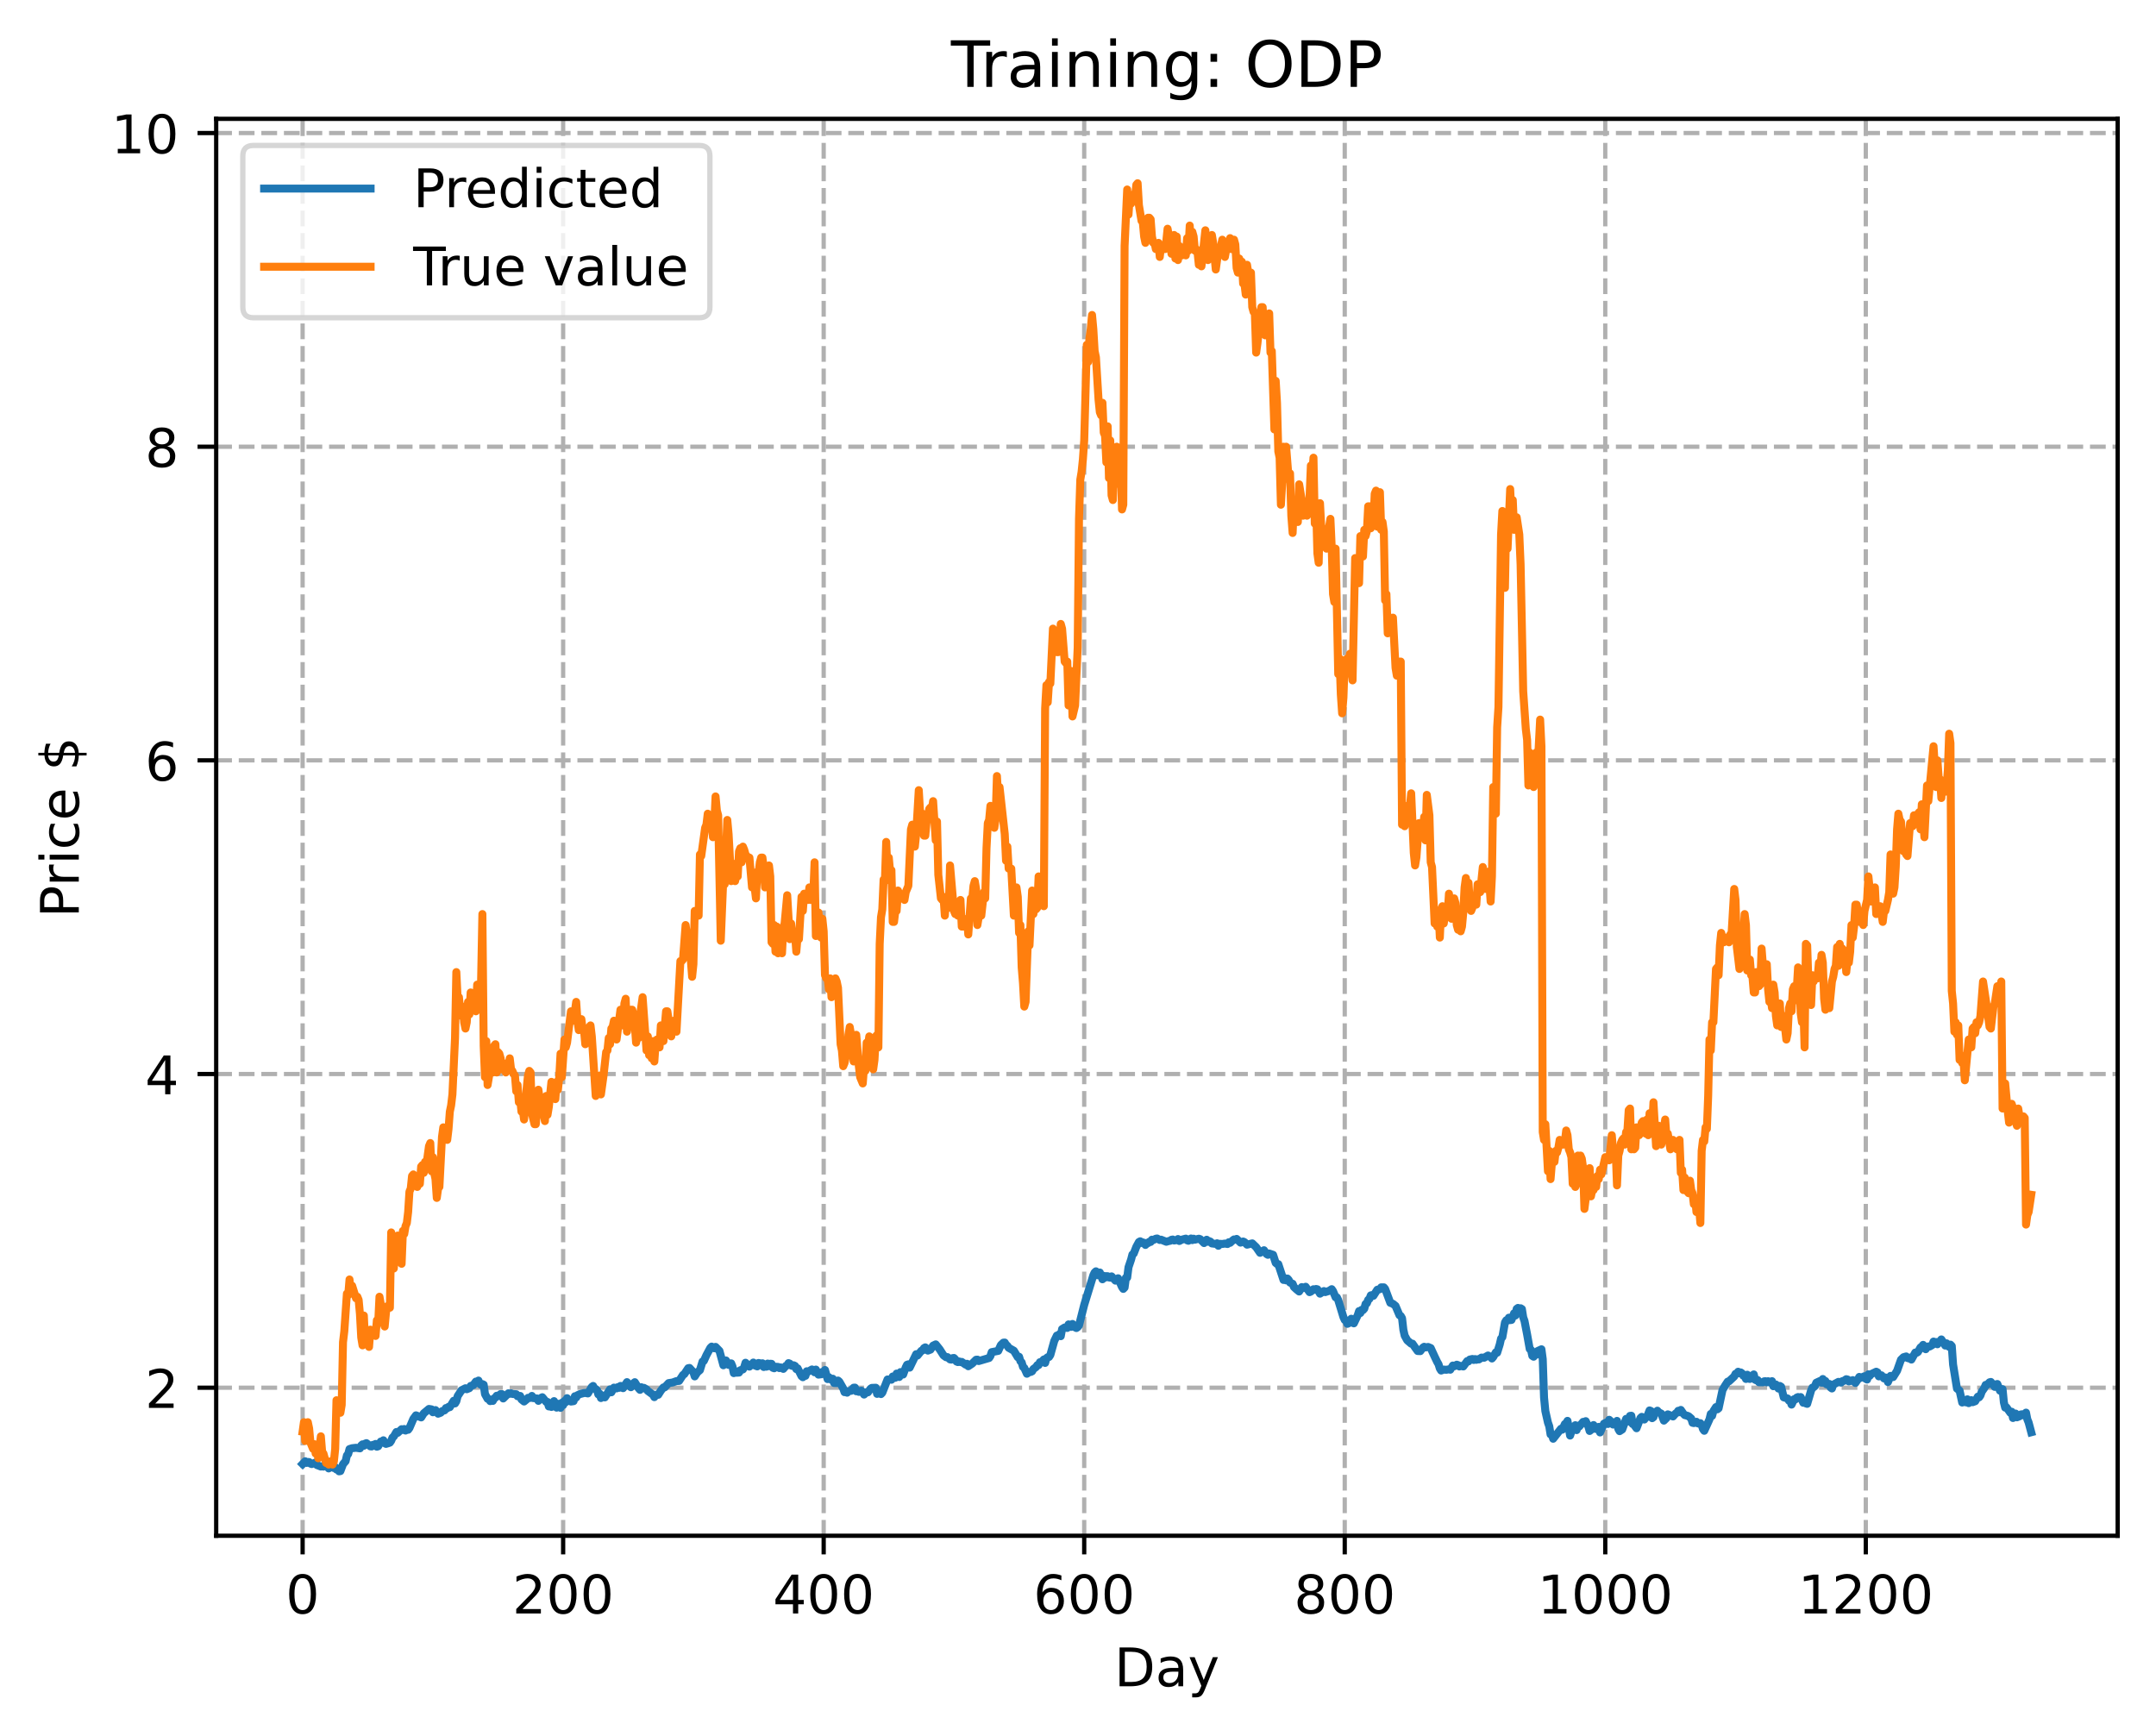 <?xml version="1.0" encoding="utf-8" standalone="no"?>
<!DOCTYPE svg PUBLIC "-//W3C//DTD SVG 1.1//EN"
  "http://www.w3.org/Graphics/SVG/1.1/DTD/svg11.dtd">
<!-- Created with matplotlib (https://matplotlib.org/) -->
<svg height="325.986pt" version="1.1" viewBox="0 0 404.923 325.986" width="404.923pt" xmlns="http://www.w3.org/2000/svg" xmlns:xlink="http://www.w3.org/1999/xlink">
 <defs>
  <style type="text/css">
*{stroke-linecap:butt;stroke-linejoin:round;}
  </style>
 </defs>
 <g id="figure_1">
  <g id="patch_1">
   <path d="M 0 325.986 
L 404.923 325.986 
L 404.923 0 
L 0 0 
z
" style="fill:#ffffff;"/>
  </g>
  <g id="axes_1">
   <g id="patch_2">
    <path d="M 40.603 288.43 
L 397.723 288.43 
L 397.723 22.318 
L 40.603 22.318 
z
" style="fill:#ffffff;"/>
   </g>
   <g id="matplotlib.axis_1">
    <g id="xtick_1">
     <g id="line2d_1">
      <path clip-path="url(#p3915a70c9d)" d="M 56.836 288.43 
L 56.836 22.318 
" style="fill:none;stroke:#b0b0b0;stroke-dasharray:2.96,1.28;stroke-dashoffset:0;stroke-width:0.8;"/>
     </g>
     <g id="line2d_2">
      <defs>
       <path d="M 0 0 
L 0 3.5 
" id="m9aea27367d" style="stroke:#000000;stroke-width:0.8;"/>
      </defs>
      <g>
       <use style="stroke:#000000;stroke-width:0.8;" x="56.836" xlink:href="#m9aea27367d" y="288.43"/>
      </g>
     </g>
     <g id="text_1">
      <!-- 0 -->
      <defs>
       <path d="M 31.781 66.406 
Q 24.172 66.406 20.328 58.906 
Q 16.5 51.422 16.5 36.375 
Q 16.5 21.391 20.328 13.891 
Q 24.172 6.391 31.781 6.391 
Q 39.453 6.391 43.281 13.891 
Q 47.125 21.391 47.125 36.375 
Q 47.125 51.422 43.281 58.906 
Q 39.453 66.406 31.781 66.406 
z
M 31.781 74.219 
Q 44.047 74.219 50.516 64.516 
Q 56.984 54.828 56.984 36.375 
Q 56.984 17.969 50.516 8.266 
Q 44.047 -1.422 31.781 -1.422 
Q 19.531 -1.422 13.062 8.266 
Q 6.594 17.969 6.594 36.375 
Q 6.594 54.828 13.062 64.516 
Q 19.531 74.219 31.781 74.219 
z
" id="DejaVuSans-48"/>
      </defs>
      <g transform="translate(53.655 303.029)scale(0.1 -0.1)">
       <use xlink:href="#DejaVuSans-48"/>
      </g>
     </g>
    </g>
    <g id="xtick_2">
     <g id="line2d_3">
      <path clip-path="url(#p3915a70c9d)" d="M 105.766 288.43 
L 105.766 22.318 
" style="fill:none;stroke:#b0b0b0;stroke-dasharray:2.96,1.28;stroke-dashoffset:0;stroke-width:0.8;"/>
     </g>
     <g id="line2d_4">
      <g>
       <use style="stroke:#000000;stroke-width:0.8;" x="105.766" xlink:href="#m9aea27367d" y="288.43"/>
      </g>
     </g>
     <g id="text_2">
      <!-- 200 -->
      <defs>
       <path d="M 19.188 8.297 
L 53.609 8.297 
L 53.609 0 
L 7.328 0 
L 7.328 8.297 
Q 12.938 14.109 22.625 23.891 
Q 32.328 33.688 34.812 36.531 
Q 39.547 41.844 41.422 45.531 
Q 43.312 49.219 43.312 52.781 
Q 43.312 58.594 39.234 62.25 
Q 35.156 65.922 28.609 65.922 
Q 23.969 65.922 18.812 64.312 
Q 13.672 62.703 7.812 59.422 
L 7.812 69.391 
Q 13.766 71.781 18.938 73 
Q 24.125 74.219 28.422 74.219 
Q 39.75 74.219 46.484 68.547 
Q 53.219 62.891 53.219 53.422 
Q 53.219 48.922 51.531 44.891 
Q 49.859 40.875 45.406 35.406 
Q 44.188 33.984 37.641 27.219 
Q 31.109 20.453 19.188 8.297 
z
" id="DejaVuSans-50"/>
      </defs>
      <g transform="translate(96.223 303.029)scale(0.1 -0.1)">
       <use xlink:href="#DejaVuSans-50"/>
       <use x="63.623" xlink:href="#DejaVuSans-48"/>
       <use x="127.246" xlink:href="#DejaVuSans-48"/>
      </g>
     </g>
    </g>
    <g id="xtick_3">
     <g id="line2d_5">
      <path clip-path="url(#p3915a70c9d)" d="M 154.697 288.43 
L 154.697 22.318 
" style="fill:none;stroke:#b0b0b0;stroke-dasharray:2.96,1.28;stroke-dashoffset:0;stroke-width:0.8;"/>
     </g>
     <g id="line2d_6">
      <g>
       <use style="stroke:#000000;stroke-width:0.8;" x="154.697" xlink:href="#m9aea27367d" y="288.43"/>
      </g>
     </g>
     <g id="text_3">
      <!-- 400 -->
      <defs>
       <path d="M 37.797 64.312 
L 12.891 25.391 
L 37.797 25.391 
z
M 35.203 72.906 
L 47.609 72.906 
L 47.609 25.391 
L 58.016 25.391 
L 58.016 17.188 
L 47.609 17.188 
L 47.609 0 
L 37.797 0 
L 37.797 17.188 
L 4.891 17.188 
L 4.891 26.703 
z
" id="DejaVuSans-52"/>
      </defs>
      <g transform="translate(145.153 303.029)scale(0.1 -0.1)">
       <use xlink:href="#DejaVuSans-52"/>
       <use x="63.623" xlink:href="#DejaVuSans-48"/>
       <use x="127.246" xlink:href="#DejaVuSans-48"/>
      </g>
     </g>
    </g>
    <g id="xtick_4">
     <g id="line2d_7">
      <path clip-path="url(#p3915a70c9d)" d="M 203.628 288.43 
L 203.628 22.318 
" style="fill:none;stroke:#b0b0b0;stroke-dasharray:2.96,1.28;stroke-dashoffset:0;stroke-width:0.8;"/>
     </g>
     <g id="line2d_8">
      <g>
       <use style="stroke:#000000;stroke-width:0.8;" x="203.628" xlink:href="#m9aea27367d" y="288.43"/>
      </g>
     </g>
     <g id="text_4">
      <!-- 600 -->
      <defs>
       <path d="M 33.016 40.375 
Q 26.375 40.375 22.484 35.828 
Q 18.609 31.297 18.609 23.391 
Q 18.609 15.531 22.484 10.953 
Q 26.375 6.391 33.016 6.391 
Q 39.656 6.391 43.531 10.953 
Q 47.406 15.531 47.406 23.391 
Q 47.406 31.297 43.531 35.828 
Q 39.656 40.375 33.016 40.375 
z
M 52.594 71.297 
L 52.594 62.312 
Q 48.875 64.062 45.094 64.984 
Q 41.312 65.922 37.594 65.922 
Q 27.828 65.922 22.672 59.328 
Q 17.531 52.734 16.797 39.406 
Q 19.672 43.656 24.016 45.922 
Q 28.375 48.188 33.594 48.188 
Q 44.578 48.188 50.953 41.516 
Q 57.328 34.859 57.328 23.391 
Q 57.328 12.156 50.688 5.359 
Q 44.047 -1.422 33.016 -1.422 
Q 20.359 -1.422 13.672 8.266 
Q 6.984 17.969 6.984 36.375 
Q 6.984 53.656 15.188 63.938 
Q 23.391 74.219 37.203 74.219 
Q 40.922 74.219 44.703 73.484 
Q 48.484 72.75 52.594 71.297 
z
" id="DejaVuSans-54"/>
      </defs>
      <g transform="translate(194.084 303.029)scale(0.1 -0.1)">
       <use xlink:href="#DejaVuSans-54"/>
       <use x="63.623" xlink:href="#DejaVuSans-48"/>
       <use x="127.246" xlink:href="#DejaVuSans-48"/>
      </g>
     </g>
    </g>
    <g id="xtick_5">
     <g id="line2d_9">
      <path clip-path="url(#p3915a70c9d)" d="M 252.558 288.43 
L 252.558 22.318 
" style="fill:none;stroke:#b0b0b0;stroke-dasharray:2.96,1.28;stroke-dashoffset:0;stroke-width:0.8;"/>
     </g>
     <g id="line2d_10">
      <g>
       <use style="stroke:#000000;stroke-width:0.8;" x="252.558" xlink:href="#m9aea27367d" y="288.43"/>
      </g>
     </g>
     <g id="text_5">
      <!-- 800 -->
      <defs>
       <path d="M 31.781 34.625 
Q 24.75 34.625 20.719 30.859 
Q 16.703 27.094 16.703 20.516 
Q 16.703 13.922 20.719 10.156 
Q 24.75 6.391 31.781 6.391 
Q 38.812 6.391 42.859 10.172 
Q 46.922 13.969 46.922 20.516 
Q 46.922 27.094 42.891 30.859 
Q 38.875 34.625 31.781 34.625 
z
M 21.922 38.812 
Q 15.578 40.375 12.031 44.719 
Q 8.5 49.078 8.5 55.328 
Q 8.5 64.062 14.719 69.141 
Q 20.953 74.219 31.781 74.219 
Q 42.672 74.219 48.875 69.141 
Q 55.078 64.062 55.078 55.328 
Q 55.078 49.078 51.531 44.719 
Q 48 40.375 41.703 38.812 
Q 48.828 37.156 52.797 32.312 
Q 56.781 27.484 56.781 20.516 
Q 56.781 9.906 50.312 4.234 
Q 43.844 -1.422 31.781 -1.422 
Q 19.734 -1.422 13.25 4.234 
Q 6.781 9.906 6.781 20.516 
Q 6.781 27.484 10.781 32.312 
Q 14.797 37.156 21.922 38.812 
z
M 18.312 54.391 
Q 18.312 48.734 21.844 45.562 
Q 25.391 42.391 31.781 42.391 
Q 38.141 42.391 41.719 45.562 
Q 45.312 48.734 45.312 54.391 
Q 45.312 60.062 41.719 63.234 
Q 38.141 66.406 31.781 66.406 
Q 25.391 66.406 21.844 63.234 
Q 18.312 60.062 18.312 54.391 
z
" id="DejaVuSans-56"/>
      </defs>
      <g transform="translate(243.015 303.029)scale(0.1 -0.1)">
       <use xlink:href="#DejaVuSans-56"/>
       <use x="63.623" xlink:href="#DejaVuSans-48"/>
       <use x="127.246" xlink:href="#DejaVuSans-48"/>
      </g>
     </g>
    </g>
    <g id="xtick_6">
     <g id="line2d_11">
      <path clip-path="url(#p3915a70c9d)" d="M 301.489 288.43 
L 301.489 22.318 
" style="fill:none;stroke:#b0b0b0;stroke-dasharray:2.96,1.28;stroke-dashoffset:0;stroke-width:0.8;"/>
     </g>
     <g id="line2d_12">
      <g>
       <use style="stroke:#000000;stroke-width:0.8;" x="301.489" xlink:href="#m9aea27367d" y="288.43"/>
      </g>
     </g>
     <g id="text_6">
      <!-- 1000 -->
      <defs>
       <path d="M 12.406 8.297 
L 28.516 8.297 
L 28.516 63.922 
L 10.984 60.406 
L 10.984 69.391 
L 28.422 72.906 
L 38.281 72.906 
L 38.281 8.297 
L 54.391 8.297 
L 54.391 0 
L 12.406 0 
z
" id="DejaVuSans-49"/>
      </defs>
      <g transform="translate(288.764 303.029)scale(0.1 -0.1)">
       <use xlink:href="#DejaVuSans-49"/>
       <use x="63.623" xlink:href="#DejaVuSans-48"/>
       <use x="127.246" xlink:href="#DejaVuSans-48"/>
       <use x="190.869" xlink:href="#DejaVuSans-48"/>
      </g>
     </g>
    </g>
    <g id="xtick_7">
     <g id="line2d_13">
      <path clip-path="url(#p3915a70c9d)" d="M 350.419 288.43 
L 350.419 22.318 
" style="fill:none;stroke:#b0b0b0;stroke-dasharray:2.96,1.28;stroke-dashoffset:0;stroke-width:0.8;"/>
     </g>
     <g id="line2d_14">
      <g>
       <use style="stroke:#000000;stroke-width:0.8;" x="350.419" xlink:href="#m9aea27367d" y="288.43"/>
      </g>
     </g>
     <g id="text_7">
      <!-- 1200 -->
      <g transform="translate(337.694 303.029)scale(0.1 -0.1)">
       <use xlink:href="#DejaVuSans-49"/>
       <use x="63.623" xlink:href="#DejaVuSans-50"/>
       <use x="127.246" xlink:href="#DejaVuSans-48"/>
       <use x="190.869" xlink:href="#DejaVuSans-48"/>
      </g>
     </g>
    </g>
    <g id="text_8">
     <!-- Day -->
     <defs>
      <path d="M 19.672 64.797 
L 19.672 8.109 
L 31.594 8.109 
Q 46.688 8.109 53.688 14.938 
Q 60.688 21.781 60.688 36.531 
Q 60.688 51.172 53.688 57.984 
Q 46.688 64.797 31.594 64.797 
z
M 9.812 72.906 
L 30.078 72.906 
Q 51.266 72.906 61.172 64.094 
Q 71.094 55.281 71.094 36.531 
Q 71.094 17.672 61.125 8.828 
Q 51.172 0 30.078 0 
L 9.812 0 
z
" id="DejaVuSans-68"/>
      <path d="M 34.281 27.484 
Q 23.391 27.484 19.188 25 
Q 14.984 22.516 14.984 16.5 
Q 14.984 11.719 18.141 8.906 
Q 21.297 6.109 26.703 6.109 
Q 34.188 6.109 38.703 11.406 
Q 43.219 16.703 43.219 25.484 
L 43.219 27.484 
z
M 52.203 31.203 
L 52.203 0 
L 43.219 0 
L 43.219 8.297 
Q 40.141 3.328 35.547 0.953 
Q 30.953 -1.422 24.312 -1.422 
Q 15.922 -1.422 10.953 3.297 
Q 6 8.016 6 15.922 
Q 6 25.141 12.172 29.828 
Q 18.359 34.516 30.609 34.516 
L 43.219 34.516 
L 43.219 35.406 
Q 43.219 41.609 39.141 45 
Q 35.062 48.391 27.688 48.391 
Q 23 48.391 18.547 47.266 
Q 14.109 46.141 10.016 43.891 
L 10.016 52.203 
Q 14.938 54.109 19.578 55.047 
Q 24.219 56 28.609 56 
Q 40.484 56 46.344 49.844 
Q 52.203 43.703 52.203 31.203 
z
" id="DejaVuSans-97"/>
      <path d="M 32.172 -5.078 
Q 28.375 -14.844 24.75 -17.812 
Q 21.141 -20.797 15.094 -20.797 
L 7.906 -20.797 
L 7.906 -13.281 
L 13.188 -13.281 
Q 16.891 -13.281 18.938 -11.516 
Q 21 -9.766 23.484 -3.219 
L 25.094 0.875 
L 2.984 54.688 
L 12.5 54.688 
L 29.594 11.922 
L 46.688 54.688 
L 56.203 54.688 
z
" id="DejaVuSans-121"/>
     </defs>
     <g transform="translate(209.29 316.707)scale(0.1 -0.1)">
      <use xlink:href="#DejaVuSans-68"/>
      <use x="77.002" xlink:href="#DejaVuSans-97"/>
      <use x="138.281" xlink:href="#DejaVuSans-121"/>
     </g>
    </g>
   </g>
   <g id="matplotlib.axis_2">
    <g id="ytick_1">
     <g id="line2d_15">
      <path clip-path="url(#p3915a70c9d)" d="M 40.603 260.626 
L 397.723 260.626 
" style="fill:none;stroke:#b0b0b0;stroke-dasharray:2.96,1.28;stroke-dashoffset:0;stroke-width:0.8;"/>
     </g>
     <g id="line2d_16">
      <defs>
       <path d="M 0 0 
L -3.5 0 
" id="m14d5515257" style="stroke:#000000;stroke-width:0.8;"/>
      </defs>
      <g>
       <use style="stroke:#000000;stroke-width:0.8;" x="40.603" xlink:href="#m14d5515257" y="260.626"/>
      </g>
     </g>
     <g id="text_9">
      <!-- 2 -->
      <g transform="translate(27.241 264.425)scale(0.1 -0.1)">
       <use xlink:href="#DejaVuSans-50"/>
      </g>
     </g>
    </g>
    <g id="ytick_2">
     <g id="line2d_17">
      <path clip-path="url(#p3915a70c9d)" d="M 40.603 201.717 
L 397.723 201.717 
" style="fill:none;stroke:#b0b0b0;stroke-dasharray:2.96,1.28;stroke-dashoffset:0;stroke-width:0.8;"/>
     </g>
     <g id="line2d_18">
      <g>
       <use style="stroke:#000000;stroke-width:0.8;" x="40.603" xlink:href="#m14d5515257" y="201.717"/>
      </g>
     </g>
     <g id="text_10">
      <!-- 4 -->
      <g transform="translate(27.241 205.516)scale(0.1 -0.1)">
       <use xlink:href="#DejaVuSans-52"/>
      </g>
     </g>
    </g>
    <g id="ytick_3">
     <g id="line2d_19">
      <path clip-path="url(#p3915a70c9d)" d="M 40.603 142.807 
L 397.723 142.807 
" style="fill:none;stroke:#b0b0b0;stroke-dasharray:2.96,1.28;stroke-dashoffset:0;stroke-width:0.8;"/>
     </g>
     <g id="line2d_20">
      <g>
       <use style="stroke:#000000;stroke-width:0.8;" x="40.603" xlink:href="#m14d5515257" y="142.807"/>
      </g>
     </g>
     <g id="text_11">
      <!-- 6 -->
      <g transform="translate(27.241 146.607)scale(0.1 -0.1)">
       <use xlink:href="#DejaVuSans-54"/>
      </g>
     </g>
    </g>
    <g id="ytick_4">
     <g id="line2d_21">
      <path clip-path="url(#p3915a70c9d)" d="M 40.603 83.898 
L 397.723 83.898 
" style="fill:none;stroke:#b0b0b0;stroke-dasharray:2.96,1.28;stroke-dashoffset:0;stroke-width:0.8;"/>
     </g>
     <g id="line2d_22">
      <g>
       <use style="stroke:#000000;stroke-width:0.8;" x="40.603" xlink:href="#m14d5515257" y="83.898"/>
      </g>
     </g>
     <g id="text_12">
      <!-- 8 -->
      <g transform="translate(27.241 87.697)scale(0.1 -0.1)">
       <use xlink:href="#DejaVuSans-56"/>
      </g>
     </g>
    </g>
    <g id="ytick_5">
     <g id="line2d_23">
      <path clip-path="url(#p3915a70c9d)" d="M 40.603 24.989 
L 397.723 24.989 
" style="fill:none;stroke:#b0b0b0;stroke-dasharray:2.96,1.28;stroke-dashoffset:0;stroke-width:0.8;"/>
     </g>
     <g id="line2d_24">
      <g>
       <use style="stroke:#000000;stroke-width:0.8;" x="40.603" xlink:href="#m14d5515257" y="24.989"/>
      </g>
     </g>
     <g id="text_13">
      <!-- 10 -->
      <g transform="translate(20.878 28.788)scale(0.1 -0.1)">
       <use xlink:href="#DejaVuSans-49"/>
       <use x="63.623" xlink:href="#DejaVuSans-48"/>
      </g>
     </g>
    </g>
    <g id="text_14">
     <!-- Price $ -->
     <defs>
      <path d="M 19.672 64.797 
L 19.672 37.406 
L 32.078 37.406 
Q 38.969 37.406 42.719 40.969 
Q 46.484 44.531 46.484 51.125 
Q 46.484 57.672 42.719 61.234 
Q 38.969 64.797 32.078 64.797 
z
M 9.812 72.906 
L 32.078 72.906 
Q 44.344 72.906 50.609 67.359 
Q 56.891 61.812 56.891 51.125 
Q 56.891 40.328 50.609 34.812 
Q 44.344 29.297 32.078 29.297 
L 19.672 29.297 
L 19.672 0 
L 9.812 0 
z
" id="DejaVuSans-80"/>
      <path d="M 41.109 46.297 
Q 39.594 47.172 37.812 47.578 
Q 36.031 48 33.891 48 
Q 26.266 48 22.188 43.047 
Q 18.109 38.094 18.109 28.812 
L 18.109 0 
L 9.078 0 
L 9.078 54.688 
L 18.109 54.688 
L 18.109 46.188 
Q 20.953 51.172 25.484 53.578 
Q 30.031 56 36.531 56 
Q 37.453 56 38.578 55.875 
Q 39.703 55.766 41.062 55.516 
z
" id="DejaVuSans-114"/>
      <path d="M 9.422 54.688 
L 18.406 54.688 
L 18.406 0 
L 9.422 0 
z
M 9.422 75.984 
L 18.406 75.984 
L 18.406 64.594 
L 9.422 64.594 
z
" id="DejaVuSans-105"/>
      <path d="M 48.781 52.594 
L 48.781 44.188 
Q 44.969 46.297 41.141 47.344 
Q 37.312 48.391 33.406 48.391 
Q 24.656 48.391 19.812 42.844 
Q 14.984 37.312 14.984 27.297 
Q 14.984 17.281 19.812 11.734 
Q 24.656 6.203 33.406 6.203 
Q 37.312 6.203 41.141 7.25 
Q 44.969 8.297 48.781 10.406 
L 48.781 2.094 
Q 45.016 0.344 40.984 -0.531 
Q 36.969 -1.422 32.422 -1.422 
Q 20.062 -1.422 12.781 6.344 
Q 5.516 14.109 5.516 27.297 
Q 5.516 40.672 12.859 48.328 
Q 20.219 56 33.016 56 
Q 37.156 56 41.109 55.141 
Q 45.062 54.297 48.781 52.594 
z
" id="DejaVuSans-99"/>
      <path d="M 56.203 29.594 
L 56.203 25.203 
L 14.891 25.203 
Q 15.484 15.922 20.484 11.062 
Q 25.484 6.203 34.422 6.203 
Q 39.594 6.203 44.453 7.469 
Q 49.312 8.734 54.109 11.281 
L 54.109 2.781 
Q 49.266 0.734 44.188 -0.344 
Q 39.109 -1.422 33.891 -1.422 
Q 20.797 -1.422 13.156 6.188 
Q 5.516 13.812 5.516 26.812 
Q 5.516 40.234 12.766 48.109 
Q 20.016 56 32.328 56 
Q 43.359 56 49.781 48.891 
Q 56.203 41.797 56.203 29.594 
z
M 47.219 32.234 
Q 47.125 39.594 43.094 43.984 
Q 39.062 48.391 32.422 48.391 
Q 24.906 48.391 20.391 44.141 
Q 15.875 39.891 15.188 32.172 
z
" id="DejaVuSans-101"/>
      <path id="DejaVuSans-32"/>
      <path d="M 33.797 -14.703 
L 28.906 -14.703 
L 28.859 0 
Q 23.734 0.094 18.609 1.188 
Q 13.484 2.297 8.297 4.5 
L 8.297 13.281 
Q 13.281 10.156 18.375 8.562 
Q 23.484 6.984 28.906 6.938 
L 28.906 29.203 
Q 18.109 30.953 13.203 35.156 
Q 8.297 39.359 8.297 46.688 
Q 8.297 54.641 13.625 59.219 
Q 18.953 63.812 28.906 64.5 
L 28.906 75.984 
L 33.797 75.984 
L 33.797 64.656 
Q 38.328 64.453 42.578 63.688 
Q 46.828 62.938 50.875 61.625 
L 50.875 53.078 
Q 46.828 55.125 42.547 56.25 
Q 38.281 57.375 33.797 57.562 
L 33.797 36.719 
Q 44.875 35.016 50.094 30.609 
Q 55.328 26.219 55.328 18.609 
Q 55.328 10.359 49.781 5.594 
Q 44.234 0.828 33.797 0.094 
z
M 28.906 37.594 
L 28.906 57.625 
Q 23.25 56.984 20.266 54.391 
Q 17.281 51.812 17.281 47.516 
Q 17.281 43.312 20.031 40.969 
Q 22.797 38.625 28.906 37.594 
z
M 33.797 28.219 
L 33.797 7.078 
Q 39.984 7.906 43.141 10.594 
Q 46.297 13.281 46.297 17.672 
Q 46.297 21.969 43.281 24.5 
Q 40.281 27.047 33.797 28.219 
z
" id="DejaVuSans-36"/>
     </defs>
     <g transform="translate(14.798 172.342)rotate(-90)scale(0.1 -0.1)">
      <use xlink:href="#DejaVuSans-80"/>
      <use x="58.553" xlink:href="#DejaVuSans-114"/>
      <use x="99.666" xlink:href="#DejaVuSans-105"/>
      <use x="127.449" xlink:href="#DejaVuSans-99"/>
      <use x="182.43" xlink:href="#DejaVuSans-101"/>
      <use x="243.953" xlink:href="#DejaVuSans-32"/>
      <use x="275.74" xlink:href="#DejaVuSans-36"/>
     </g>
    </g>
   </g>
   <g id="line2d_25">
    <path clip-path="url(#p3915a70c9d)" d="M 56.836 274.956 
L 57.325 274.448 
L 57.57 274.756 
L 57.814 274.576 
L 58.059 274.597 
L 58.304 274.881 
L 58.548 274.969 
L 59.282 274.668 
L 59.527 275.153 
L 60.261 275.437 
L 60.506 275.383 
L 60.75 275.449 
L 61.24 275.18 
L 61.484 275.389 
L 61.729 275.787 
L 62.218 275.47 
L 62.708 275.71 
L 62.952 275.538 
L 63.197 275.99 
L 63.441 275.941 
L 63.686 276.334 
L 63.931 276.289 
L 64.42 274.996 
L 64.909 274.426 
L 65.154 273.359 
L 65.399 273.065 
L 65.643 272.151 
L 66.133 271.995 
L 66.867 271.912 
L 67.601 272.02 
L 67.845 271.479 
L 68.09 271.267 
L 68.335 271.533 
L 68.579 271.13 
L 68.824 271.044 
L 69.558 271.643 
L 69.802 271.665 
L 70.047 271.361 
L 70.292 271.46 
L 70.536 271.192 
L 70.781 271.711 
L 71.026 271.628 
L 71.515 270.745 
L 71.76 270.767 
L 72.004 270.504 
L 72.249 271.05 
L 72.494 271.183 
L 72.983 271.033 
L 73.228 270.939 
L 73.472 270.589 
L 73.717 269.996 
L 73.962 269.79 
L 74.451 268.948 
L 74.696 269.102 
L 75.429 268.422 
L 75.674 268.563 
L 75.919 268.39 
L 76.163 268.678 
L 76.408 268.435 
L 76.653 268.529 
L 76.897 268.197 
L 77.631 266.489 
L 78.121 265.82 
L 79.099 266.208 
L 79.589 265.434 
L 80.567 264.617 
L 81.056 264.7 
L 81.301 265.241 
L 81.546 264.929 
L 81.79 264.834 
L 82.28 265.514 
L 82.769 265.324 
L 83.014 265.038 
L 83.503 264.881 
L 83.748 264.451 
L 83.992 264.494 
L 84.237 264.228 
L 84.482 264.284 
L 85.216 263.079 
L 85.46 263.583 
L 85.705 263.181 
L 85.95 262.214 
L 86.684 261.105 
L 87.417 260.733 
L 87.662 260.915 
L 88.151 260.717 
L 88.396 260.299 
L 88.885 260.151 
L 89.375 259.478 
L 89.619 259.727 
L 89.864 259.288 
L 90.109 259.904 
L 90.353 260.092 
L 90.598 259.95 
L 90.843 260.066 
L 91.087 261.835 
L 91.577 262.709 
L 91.821 262.771 
L 92.066 263.15 
L 92.311 263.009 
L 92.555 263.112 
L 92.8 262.632 
L 93.044 262.494 
L 93.289 262.139 
L 93.534 262.205 
L 94.023 261.82 
L 94.268 261.834 
L 94.512 262.651 
L 95.491 261.675 
L 95.736 261.779 
L 95.98 261.679 
L 96.225 261.804 
L 96.959 261.857 
L 97.204 262.23 
L 97.693 262.175 
L 97.938 262.827 
L 98.427 263.222 
L 98.916 262.821 
L 99.161 262.531 
L 99.65 262.545 
L 99.895 262.173 
L 100.139 262.578 
L 100.873 262.652 
L 101.118 263.099 
L 101.607 262.54 
L 101.852 262.417 
L 102.586 263.298 
L 102.831 263.306 
L 103.075 264.149 
L 103.32 263.666 
L 103.565 264.246 
L 104.054 263.15 
L 104.543 264.372 
L 104.788 263.652 
L 105.277 264.409 
L 105.522 263.463 
L 105.766 263.907 
L 106.011 263.117 
L 106.256 263.343 
L 106.5 262.592 
L 106.745 262.959 
L 107.234 263.231 
L 107.724 263.158 
L 107.968 262.233 
L 108.213 262.475 
L 108.458 262.045 
L 108.947 261.82 
L 109.681 261.63 
L 109.926 261.61 
L 110.415 261.705 
L 111.149 260.477 
L 111.393 260.301 
L 111.638 260.832 
L 111.883 260.87 
L 112.127 261.064 
L 112.372 261.889 
L 112.617 261.741 
L 112.861 262.571 
L 113.351 262.125 
L 113.595 262.447 
L 114.574 260.94 
L 114.819 261.493 
L 115.308 260.612 
L 115.797 260.761 
L 116.042 260.521 
L 116.287 260.651 
L 116.531 260.302 
L 116.776 260.326 
L 117.02 260.716 
L 117.754 259.583 
L 118.488 260.538 
L 118.978 259.794 
L 119.222 259.593 
L 119.956 260.764 
L 120.201 261.031 
L 120.446 260.54 
L 120.69 260.745 
L 120.935 260.658 
L 121.424 260.94 
L 121.669 261.236 
L 122.158 261.592 
L 122.648 261.95 
L 122.892 262.401 
L 123.137 261.961 
L 123.626 261.96 
L 124.115 261.187 
L 124.605 260.574 
L 124.849 260.56 
L 125.583 259.764 
L 126.317 259.655 
L 127.051 259.388 
L 127.541 259.352 
L 128.03 258.603 
L 128.275 258.229 
L 128.519 258.078 
L 129.253 256.969 
L 129.498 256.919 
L 130.232 257.726 
L 130.476 258.507 
L 130.966 257.746 
L 131.455 257.327 
L 131.944 255.716 
L 132.189 255.597 
L 132.678 254.513 
L 133.412 253.147 
L 133.657 252.91 
L 134.146 253.218 
L 134.391 252.963 
L 135.125 253.717 
L 135.859 256.414 
L 136.348 255.51 
L 136.837 256.34 
L 137.082 256.089 
L 137.327 256.058 
L 137.571 256.65 
L 137.816 257.891 
L 138.061 257.484 
L 138.305 257.814 
L 138.795 257.787 
L 139.039 257.35 
L 139.529 257.193 
L 139.773 256.764 
L 140.018 255.942 
L 140.263 256.436 
L 140.507 256.26 
L 140.752 256.669 
L 140.996 256.417 
L 141.241 256.357 
L 141.486 255.907 
L 141.73 256.428 
L 142.22 256.628 
L 142.464 255.984 
L 142.954 256.089 
L 143.198 256.044 
L 143.443 256.741 
L 143.688 256.613 
L 143.932 256.683 
L 144.177 256.099 
L 144.422 256.584 
L 144.666 256.131 
L 144.911 256.148 
L 145.156 256.893 
L 145.4 256.979 
L 145.645 256.691 
L 146.134 256.725 
L 146.379 256.944 
L 146.624 256.816 
L 147.113 257.093 
L 147.602 256.528 
L 147.847 256.43 
L 148.091 256.016 
L 148.336 256.114 
L 148.581 256.452 
L 148.825 256.541 
L 149.07 256.418 
L 149.315 256.543 
L 149.559 257.134 
L 149.804 256.986 
L 150.538 258.46 
L 150.783 258.657 
L 151.027 258.305 
L 151.272 258.402 
L 151.517 257.541 
L 151.761 257.622 
L 152.495 257.203 
L 152.74 257.359 
L 152.984 257.733 
L 153.229 257.227 
L 153.718 258.173 
L 154.208 258.11 
L 154.452 257.668 
L 154.697 257.7 
L 154.942 257.303 
L 155.431 259.013 
L 155.676 258.655 
L 156.165 259.16 
L 156.41 258.943 
L 156.654 259.745 
L 157.144 259.76 
L 157.388 259.284 
L 157.633 259.488 
L 158.367 260.766 
L 158.612 261.467 
L 158.856 261.246 
L 159.101 261.565 
L 159.345 261.262 
L 159.835 261.218 
L 160.324 260.63 
L 160.569 260.613 
L 160.813 261.298 
L 161.058 261.273 
L 161.303 261.408 
L 161.547 261.232 
L 161.792 261.2 
L 162.281 261.917 
L 162.771 261.461 
L 163.015 261.495 
L 163.505 260.81 
L 163.749 260.664 
L 164.483 260.637 
L 164.728 261.787 
L 164.972 261.237 
L 165.462 261.828 
L 165.706 261.577 
L 166.685 259.083 
L 166.93 259.133 
L 167.174 259.043 
L 167.419 259.132 
L 167.664 258.525 
L 167.908 258.802 
L 168.153 258.757 
L 168.398 257.975 
L 168.642 258.1 
L 168.887 258.62 
L 169.132 257.694 
L 169.376 257.753 
L 169.621 258.154 
L 170.11 256.807 
L 170.355 256.32 
L 170.6 256.24 
L 170.844 256.859 
L 172.067 254.337 
L 172.312 254.584 
L 173.046 253.69 
L 173.291 253.618 
L 173.535 253.192 
L 173.78 253.053 
L 174.025 253.281 
L 174.269 253.664 
L 174.759 253.474 
L 175.248 252.729 
L 175.737 252.492 
L 176.471 253.409 
L 177.205 254.558 
L 177.694 254.908 
L 177.939 254.881 
L 178.428 255.312 
L 178.673 255.353 
L 178.918 255.071 
L 179.162 255.045 
L 179.407 255.291 
L 179.652 255.715 
L 179.896 255.815 
L 180.141 255.699 
L 180.386 255.821 
L 180.63 255.784 
L 181.364 256.299 
L 181.609 256.136 
L 181.854 256.595 
L 182.588 256.102 
L 183.321 255.379 
L 183.566 255.357 
L 183.811 255.622 
L 185.768 255.048 
L 186.013 254.68 
L 186.257 253.948 
L 187.481 253.711 
L 187.97 252.626 
L 188.459 252.167 
L 188.704 252.15 
L 188.948 252.571 
L 189.193 252.747 
L 189.438 253.13 
L 190.416 253.684 
L 191.15 254.902 
L 191.395 254.817 
L 191.64 255.629 
L 191.884 255.885 
L 192.129 256.719 
L 192.374 256.914 
L 192.863 258.007 
L 193.352 257.668 
L 193.597 257.671 
L 193.842 257.542 
L 194.086 257.113 
L 194.575 256.764 
L 194.82 256.394 
L 195.065 256.381 
L 195.309 255.838 
L 195.554 255.871 
L 196.043 255.329 
L 196.288 255.975 
L 196.533 255.086 
L 196.777 254.894 
L 197.022 254.855 
L 197.267 254.48 
L 198.001 251.849 
L 198.49 250.838 
L 198.735 250.922 
L 198.979 250.571 
L 199.224 250.954 
L 199.469 249.62 
L 199.958 249.32 
L 200.447 249.403 
L 200.692 248.738 
L 201.181 249.206 
L 201.426 248.658 
L 201.915 249.298 
L 202.16 249.421 
L 202.404 249.255 
L 202.649 248.935 
L 203.628 245.068 
L 204.117 243.483 
L 205.34 239.507 
L 205.585 238.989 
L 205.83 238.773 
L 206.074 239.499 
L 206.319 239.434 
L 206.563 238.996 
L 207.053 240.264 
L 207.297 239.621 
L 207.542 239.962 
L 207.787 239.673 
L 208.031 239.69 
L 208.276 239.924 
L 208.521 239.965 
L 208.765 239.721 
L 209.499 240.52 
L 209.744 240.378 
L 209.989 240.076 
L 210.723 241.721 
L 210.967 242.071 
L 211.212 241.811 
L 211.457 239.977 
L 211.701 239.942 
L 211.946 238.007 
L 212.435 236.554 
L 212.68 235.612 
L 212.924 235.432 
L 213.414 234.171 
L 213.903 233.263 
L 214.148 233.132 
L 214.392 233.447 
L 214.637 233.33 
L 214.882 233.453 
L 215.126 233.816 
L 215.371 233.434 
L 215.616 233.47 
L 215.86 233.22 
L 216.105 233.252 
L 216.35 232.83 
L 216.594 232.897 
L 217.084 232.641 
L 217.328 232.606 
L 217.818 232.883 
L 218.062 232.828 
L 219.041 233.218 
L 219.53 233.078 
L 219.775 233.037 
L 220.019 232.846 
L 220.264 232.799 
L 220.509 232.981 
L 220.998 232.907 
L 221.243 232.706 
L 221.487 233.074 
L 221.977 232.822 
L 222.711 232.628 
L 222.955 232.946 
L 223.2 233.032 
L 223.445 232.889 
L 223.689 232.607 
L 223.934 232.909 
L 224.179 232.646 
L 224.423 232.826 
L 225.157 232.648 
L 225.402 232.726 
L 226.136 233.464 
L 226.625 232.841 
L 226.87 233.222 
L 227.114 233.1 
L 227.359 233.215 
L 227.604 233.534 
L 228.338 233.625 
L 228.582 233.505 
L 228.827 233.972 
L 229.072 233.604 
L 229.561 233.638 
L 230.05 233.558 
L 230.539 233.641 
L 230.784 233.312 
L 231.029 233.419 
L 231.518 232.964 
L 231.763 232.782 
L 232.007 232.812 
L 232.252 232.684 
L 232.986 233.381 
L 233.475 233.174 
L 233.72 233.275 
L 234.209 233.766 
L 235.188 233.522 
L 235.922 234.231 
L 236.656 235.296 
L 237.39 234.811 
L 237.879 235.52 
L 238.124 235.669 
L 238.368 235.425 
L 239.102 235.67 
L 239.592 237.186 
L 239.836 237.391 
L 240.081 237.423 
L 241.06 240.39 
L 241.304 240.055 
L 241.549 240.472 
L 241.794 240.125 
L 242.038 240.391 
L 242.283 240.884 
L 242.772 241.11 
L 243.017 241.711 
L 243.506 242.165 
L 243.995 242.561 
L 244.485 241.736 
L 244.729 241.922 
L 245.219 241.67 
L 245.953 242.682 
L 246.197 242.575 
L 246.687 242.137 
L 246.931 242.233 
L 247.176 242.089 
L 247.421 242.147 
L 247.91 242.967 
L 248.644 242.478 
L 248.888 242.676 
L 249.622 242.438 
L 250.112 242.125 
L 250.356 242.487 
L 250.846 243.658 
L 251.09 243.669 
L 251.335 244.178 
L 252.314 247.377 
L 252.558 247.909 
L 252.803 248 
L 253.048 248.632 
L 253.292 248.531 
L 253.782 247.68 
L 254.026 248.424 
L 254.271 248.539 
L 255.005 246.994 
L 255.249 246.241 
L 255.494 246.604 
L 255.739 246.006 
L 255.983 246.063 
L 256.228 245.781 
L 256.473 244.9 
L 256.717 244.755 
L 256.962 244.126 
L 257.207 243.928 
L 257.451 243.287 
L 257.696 243.233 
L 257.941 243.37 
L 258.675 242.227 
L 259.164 242.126 
L 259.409 241.778 
L 259.898 241.78 
L 260.143 242.069 
L 261.121 244.689 
L 261.61 244.871 
L 262.1 245.27 
L 262.834 247.013 
L 263.078 247.156 
L 263.323 247.584 
L 263.568 249.743 
L 263.812 250.85 
L 264.302 251.735 
L 265.036 252.358 
L 265.28 252.358 
L 265.77 253.067 
L 266.259 253.74 
L 266.748 253.759 
L 267.237 253.101 
L 267.482 252.941 
L 267.727 253.064 
L 268.216 252.976 
L 268.705 253.183 
L 269.439 254.78 
L 269.929 255.804 
L 270.173 256.215 
L 270.418 257.019 
L 270.663 257.407 
L 271.152 257.224 
L 271.641 257.264 
L 272.131 257.174 
L 272.375 257.249 
L 272.864 256.466 
L 273.109 256.611 
L 273.598 256.309 
L 273.843 256.391 
L 274.088 256.64 
L 274.332 256.534 
L 274.822 256.639 
L 275.556 255.634 
L 275.8 255.69 
L 276.045 255.342 
L 276.534 255.234 
L 276.779 255.419 
L 277.024 255.256 
L 277.268 255.391 
L 277.513 255.281 
L 277.758 255.32 
L 278.247 254.97 
L 278.736 255.002 
L 279.47 254.582 
L 279.959 254.866 
L 280.204 255.14 
L 280.449 254.862 
L 280.938 253.981 
L 281.183 254.06 
L 281.672 252.489 
L 281.917 251.407 
L 282.161 251.127 
L 282.651 248.368 
L 282.895 247.967 
L 283.14 248.022 
L 283.385 247.483 
L 283.629 247.935 
L 283.874 247.901 
L 284.363 246.649 
L 284.608 247.072 
L 284.852 245.826 
L 285.097 245.644 
L 285.342 245.769 
L 285.586 245.708 
L 285.831 245.858 
L 286.076 247.4 
L 286.32 248.093 
L 286.81 250.619 
L 287.299 253.358 
L 287.544 253.538 
L 287.788 254.647 
L 288.033 254.809 
L 288.278 254.453 
L 288.522 254.445 
L 288.767 253.757 
L 289.501 253.414 
L 289.746 255.262 
L 289.99 262.472 
L 290.235 265.013 
L 290.724 267.185 
L 290.969 267.873 
L 291.213 269.404 
L 291.458 269.403 
L 291.703 270.216 
L 293.171 268.34 
L 293.415 268.508 
L 293.905 267.446 
L 294.149 267.299 
L 294.394 266.857 
L 294.883 269.618 
L 295.373 268.157 
L 295.862 267.671 
L 296.106 268.594 
L 296.351 267.756 
L 296.596 267.922 
L 297.33 267.046 
L 297.574 267.246 
L 297.819 266.914 
L 298.308 267.907 
L 298.553 268.755 
L 299.042 268.371 
L 299.287 267.644 
L 299.532 268.319 
L 299.776 268.383 
L 300.266 267.986 
L 300.51 269.03 
L 301.244 267.376 
L 301.734 267.146 
L 301.978 267.444 
L 302.223 266.654 
L 302.467 266.87 
L 302.957 267.549 
L 303.201 267.249 
L 303.446 267.135 
L 303.691 266.862 
L 303.935 268.365 
L 304.18 268.79 
L 304.669 268.474 
L 305.403 266.483 
L 305.893 266.977 
L 306.137 265.921 
L 306.382 265.894 
L 306.627 267.446 
L 306.871 267.561 
L 307.361 268.243 
L 308.094 266.329 
L 308.339 266.106 
L 308.584 266.549 
L 308.828 266.605 
L 309.073 266.205 
L 309.318 266.152 
L 309.807 264.896 
L 310.052 264.996 
L 310.296 266.351 
L 310.541 266.161 
L 310.786 265.211 
L 311.03 265.353 
L 311.275 264.948 
L 311.52 265.24 
L 312.009 265.497 
L 312.498 266.811 
L 312.988 266.328 
L 313.232 265.633 
L 314.211 266.03 
L 314.7 265.473 
L 314.945 265.331 
L 315.189 264.968 
L 315.434 265.232 
L 315.679 264.803 
L 316.168 265.517 
L 316.413 265.768 
L 316.902 265.899 
L 317.147 265.997 
L 317.636 266.421 
L 317.881 267.222 
L 318.125 267.273 
L 318.615 267.027 
L 318.859 267.322 
L 319.104 267.385 
L 319.349 267.294 
L 319.593 267.593 
L 319.838 268.402 
L 320.082 268.72 
L 321.061 266.566 
L 321.306 265.551 
L 321.55 265.919 
L 321.795 265.035 
L 322.284 264.27 
L 322.529 264.691 
L 322.774 264.499 
L 323.508 261.06 
L 323.997 260.232 
L 324.486 259.489 
L 324.731 259.424 
L 325.71 258.512 
L 325.954 258.024 
L 326.199 257.99 
L 326.443 257.632 
L 326.688 257.92 
L 326.933 257.761 
L 327.177 257.934 
L 327.422 258.386 
L 327.667 258.285 
L 327.911 258.985 
L 328.156 258.193 
L 328.401 258.935 
L 328.645 258.982 
L 328.89 258.508 
L 329.379 258.133 
L 329.624 259.13 
L 329.869 259.246 
L 330.113 259.194 
L 330.358 259.605 
L 331.092 259.618 
L 331.337 259.429 
L 331.581 259.408 
L 331.826 259.62 
L 332.07 259.411 
L 332.56 259.725 
L 332.804 259.402 
L 333.049 260.349 
L 333.538 260.031 
L 334.028 260.794 
L 334.272 260.297 
L 334.517 260.452 
L 335.006 262.442 
L 335.74 262.657 
L 335.985 263.064 
L 336.23 263.079 
L 336.474 263.801 
L 336.964 262.779 
L 337.208 262.818 
L 337.453 262.486 
L 337.698 262.384 
L 337.942 262.547 
L 338.187 262.387 
L 338.676 263.453 
L 338.921 263.175 
L 339.165 263.58 
L 339.41 263.659 
L 340.144 261.158 
L 340.389 260.616 
L 340.633 260.534 
L 340.878 260.304 
L 341.123 259.691 
L 341.857 259.352 
L 342.101 259.687 
L 342.346 258.997 
L 342.591 259.742 
L 342.835 259.373 
L 343.08 260.005 
L 343.569 259.918 
L 343.814 260.596 
L 344.058 260.772 
L 344.303 260.058 
L 345.282 259.533 
L 345.771 259.675 
L 346.016 259.397 
L 346.26 259.367 
L 346.75 259.032 
L 346.994 259.093 
L 347.239 259.452 
L 347.484 259.288 
L 347.728 259.358 
L 347.973 259.204 
L 348.218 259.354 
L 348.462 259.74 
L 348.952 259.044 
L 349.196 258.603 
L 349.441 258.786 
L 350.175 258.474 
L 350.419 258.97 
L 350.664 259.099 
L 350.909 258.115 
L 351.153 258.413 
L 351.398 258.09 
L 352.377 257.626 
L 352.621 257.756 
L 352.866 258.499 
L 353.355 258.3 
L 353.845 258.889 
L 354.089 258.709 
L 354.334 258.842 
L 354.579 259.572 
L 355.068 258.413 
L 355.557 258.628 
L 356.291 257.45 
L 357.025 255.373 
L 357.514 254.9 
L 358.004 254.757 
L 358.248 255.052 
L 358.493 255.122 
L 358.738 254.969 
L 358.982 255.343 
L 359.716 254.024 
L 359.961 254.079 
L 360.206 253.93 
L 360.695 253.064 
L 360.94 252.908 
L 361.184 252.585 
L 361.429 253.215 
L 361.674 253.399 
L 361.918 253.01 
L 362.163 252.876 
L 362.407 252.895 
L 362.897 252.612 
L 363.141 251.964 
L 363.386 252.119 
L 363.631 252.053 
L 363.875 252.471 
L 364.609 251.563 
L 365.099 252.294 
L 365.343 252.716 
L 365.588 252.297 
L 366.077 252.962 
L 366.322 252.542 
L 366.567 252.802 
L 366.811 256.274 
L 367.545 260.794 
L 368.034 261.17 
L 368.524 263.412 
L 368.768 263.269 
L 369.258 263.381 
L 369.502 262.811 
L 369.747 263.528 
L 370.236 262.969 
L 370.481 263.352 
L 370.97 263.168 
L 371.46 262.314 
L 371.704 262.435 
L 371.949 262.087 
L 372.194 261.381 
L 372.683 260.68 
L 372.928 260.1 
L 373.172 260.111 
L 373.662 259.613 
L 373.906 259.548 
L 374.64 260.476 
L 374.885 259.991 
L 375.129 259.936 
L 375.619 261.193 
L 375.863 260.873 
L 376.108 260.897 
L 376.353 263.388 
L 376.597 264.37 
L 376.842 264.323 
L 377.576 265.354 
L 377.821 265.144 
L 378.065 266.32 
L 378.555 265.486 
L 378.799 266.192 
L 379.289 265.994 
L 379.533 265.655 
L 379.778 265.621 
L 380.022 265.81 
L 380.512 265.313 
L 380.756 266.561 
L 381.001 267.165 
L 381.49 268.996 
L 381.49 268.996 
" style="fill:none;stroke:#1f77b4;stroke-linecap:square;stroke-width:1.5;"/>
   </g>
   <g id="line2d_26">
    <path clip-path="url(#p3915a70c9d)" d="M 56.836 268.873 
L 57.081 267.106 
L 57.325 270.641 
L 57.57 269.463 
L 57.814 267.106 
L 58.059 268.284 
L 58.304 270.935 
L 58.793 272.113 
L 59.038 271.23 
L 59.282 272.997 
L 59.527 272.408 
L 59.772 273.881 
L 60.261 269.757 
L 60.506 272.703 
L 60.75 272.997 
L 61.24 274.764 
L 61.484 274.47 
L 61.729 275.059 
L 61.974 274.47 
L 62.218 274.47 
L 62.463 275.059 
L 62.708 274.47 
L 62.952 272.113 
L 63.197 262.982 
L 63.441 264.75 
L 63.686 264.161 
L 63.931 265.339 
L 64.175 263.866 
L 64.42 252.084 
L 64.665 250.022 
L 65.154 242.953 
L 65.399 243.248 
L 65.643 240.302 
L 65.888 242.659 
L 66.133 241.481 
L 66.867 243.837 
L 67.111 243.542 
L 67.356 244.131 
L 67.601 246.782 
L 67.845 251.201 
L 68.09 252.673 
L 68.335 247.077 
L 68.579 252.379 
L 68.824 251.201 
L 69.069 251.495 
L 69.313 252.968 
L 69.558 249.728 
L 69.802 250.612 
L 70.047 250.022 
L 70.292 250.317 
L 70.536 250.906 
L 70.781 247.961 
L 71.026 248.55 
L 71.27 243.542 
L 72.249 249.139 
L 72.494 246.488 
L 72.738 245.31 
L 72.983 245.31 
L 73.228 245.604 
L 73.472 231.466 
L 73.962 238.241 
L 74.206 235.295 
L 74.451 234.117 
L 74.696 232.055 
L 74.94 235.001 
L 75.185 232.35 
L 75.429 237.357 
L 75.674 231.171 
L 75.919 231.761 
L 76.163 230.288 
L 76.408 229.699 
L 76.653 227.637 
L 76.897 223.808 
L 77.142 223.219 
L 77.387 220.862 
L 77.631 220.568 
L 77.876 222.04 
L 78.121 222.63 
L 78.365 222.924 
L 78.61 222.04 
L 78.855 222.335 
L 79.099 219.095 
L 79.344 218.8 
L 79.589 220.273 
L 79.833 218.211 
L 80.078 218.8 
L 80.567 215.266 
L 80.812 214.677 
L 81.056 219.979 
L 81.301 217.328 
L 81.546 220.273 
L 81.79 221.451 
L 82.035 224.986 
L 82.28 223.219 
L 82.524 222.924 
L 83.014 213.499 
L 83.258 211.731 
L 83.748 212.91 
L 83.992 214.088 
L 84.237 212.026 
L 84.482 208.786 
L 84.726 207.608 
L 84.971 205.546 
L 85.46 194.942 
L 85.705 182.571 
L 85.95 187.578 
L 86.194 187.284 
L 86.439 189.935 
L 86.684 190.819 
L 86.928 189.051 
L 87.173 191.997 
L 87.417 193.175 
L 87.662 191.997 
L 87.907 188.168 
L 88.151 190.524 
L 88.396 186.4 
L 88.641 186.989 
L 88.885 189.64 
L 89.13 187.284 
L 89.375 189.935 
L 89.619 184.928 
L 89.864 188.168 
L 90.109 186.989 
L 90.353 184.338 
L 90.598 171.673 
L 90.843 196.415 
L 91.087 202.306 
L 91.332 195.531 
L 91.577 203.779 
L 92.066 200.833 
L 92.311 200.833 
L 92.555 201.422 
L 92.8 196.415 
L 93.044 196.12 
L 93.289 201.422 
L 93.534 197.593 
L 93.778 197.888 
L 94.023 198.771 
L 94.268 200.833 
L 94.512 200.244 
L 94.757 200.244 
L 95.002 201.422 
L 95.246 199.655 
L 95.491 200.244 
L 95.736 198.771 
L 95.98 200.833 
L 96.225 201.128 
L 96.47 201.717 
L 96.714 202.011 
L 96.959 204.957 
L 97.204 203.779 
L 97.448 207.019 
L 97.693 206.429 
L 97.938 208.786 
L 98.182 208.491 
L 98.427 210.259 
L 98.916 204.368 
L 99.161 202.011 
L 99.405 201.128 
L 99.65 201.422 
L 99.895 209.08 
L 100.384 211.142 
L 100.629 211.142 
L 101.118 204.662 
L 101.363 206.429 
L 101.607 207.019 
L 101.852 207.902 
L 102.341 210.553 
L 102.586 205.84 
L 102.831 209.375 
L 103.075 207.902 
L 103.565 203.189 
L 103.809 205.546 
L 104.054 205.84 
L 104.299 206.429 
L 104.543 203.189 
L 104.788 204.662 
L 105.032 202.306 
L 105.277 197.888 
L 105.522 202.306 
L 106.011 195.237 
L 106.256 196.709 
L 106.5 195.826 
L 107.234 189.935 
L 107.479 191.702 
L 107.724 191.702 
L 108.213 188.168 
L 108.458 191.702 
L 108.702 193.469 
L 108.947 191.997 
L 109.192 191.408 
L 109.436 193.469 
L 109.681 193.469 
L 109.926 196.12 
L 110.17 193.764 
L 110.415 194.353 
L 110.66 192.88 
L 110.904 192.586 
L 111.149 194.648 
L 111.883 205.84 
L 112.127 204.368 
L 112.372 203.779 
L 112.617 202.011 
L 112.861 205.546 
L 113.351 202.011 
L 113.84 197.593 
L 114.085 197.299 
L 114.329 194.942 
L 114.574 196.12 
L 114.819 193.175 
L 115.063 192.88 
L 115.308 191.702 
L 115.553 194.059 
L 115.797 195.237 
L 116.531 189.64 
L 116.776 189.935 
L 117.02 192.586 
L 117.265 188.462 
L 117.51 187.578 
L 117.754 193.764 
L 117.999 191.408 
L 118.244 191.997 
L 118.488 189.64 
L 118.733 189.64 
L 118.978 190.524 
L 119.222 192.586 
L 119.467 195.826 
L 119.712 194.648 
L 119.956 194.942 
L 120.201 190.819 
L 120.69 187.284 
L 121.424 197.299 
L 121.669 194.648 
L 121.914 198.182 
L 122.158 197.299 
L 122.403 198.771 
L 122.648 195.531 
L 122.892 199.36 
L 123.137 195.826 
L 123.381 195.237 
L 123.871 196.709 
L 124.115 192.586 
L 124.36 193.175 
L 124.605 195.531 
L 125.094 189.935 
L 125.339 189.935 
L 125.828 193.175 
L 126.073 194.648 
L 126.317 192.586 
L 126.562 191.702 
L 126.807 192.291 
L 127.051 193.764 
L 127.785 180.509 
L 128.03 180.509 
L 128.275 180.215 
L 128.764 173.735 
L 129.008 175.502 
L 129.253 179.331 
L 129.498 178.448 
L 129.742 180.215 
L 129.987 183.455 
L 130.232 181.098 
L 130.476 171.084 
L 130.721 171.673 
L 130.966 171.084 
L 131.21 171.968 
L 131.455 160.48 
L 131.7 160.775 
L 132.434 155.473 
L 132.678 154.884 
L 132.923 152.822 
L 133.168 153.117 
L 133.412 154.295 
L 133.657 154 
L 133.902 157.24 
L 134.146 154.884 
L 134.391 149.582 
L 134.636 152.233 
L 134.88 153.117 
L 135.369 176.68 
L 135.859 164.604 
L 136.103 166.077 
L 136.593 154 
L 136.837 156.651 
L 137.327 165.487 
L 137.571 164.309 
L 137.816 162.247 
L 138.061 165.487 
L 138.305 164.309 
L 138.55 164.604 
L 138.795 159.891 
L 139.039 159.302 
L 139.284 161.953 
L 139.529 159.007 
L 139.773 159.597 
L 140.018 160.48 
L 140.263 160.775 
L 140.507 161.364 
L 140.752 161.069 
L 141.241 166.666 
L 141.73 166.666 
L 141.975 168.727 
L 142.22 163.72 
L 142.464 164.015 
L 142.709 161.953 
L 142.954 161.069 
L 143.198 161.069 
L 143.443 163.131 
L 143.688 166.666 
L 143.932 165.487 
L 144.422 162.542 
L 144.666 164.604 
L 144.911 176.975 
L 145.156 177.269 
L 145.4 173.735 
L 145.645 178.742 
L 145.89 174.029 
L 146.134 179.037 
L 146.379 177.564 
L 146.624 176.975 
L 146.868 179.037 
L 147.113 174.324 
L 147.357 173.44 
L 147.847 168.138 
L 148.336 176.386 
L 148.581 173.44 
L 148.825 175.797 
L 149.07 175.208 
L 149.315 175.502 
L 149.559 178.742 
L 149.804 175.797 
L 150.049 176.386 
L 150.538 168.433 
L 150.783 171.084 
L 151.027 167.844 
L 151.272 168.138 
L 151.517 167.844 
L 151.761 169.022 
L 152.006 166.666 
L 152.251 169.022 
L 152.495 168.138 
L 152.74 168.138 
L 152.984 161.953 
L 153.229 175.797 
L 153.474 172.557 
L 153.718 171.378 
L 154.208 176.091 
L 154.452 172.557 
L 154.697 174.913 
L 154.942 183.16 
L 155.186 183.749 
L 155.431 183.749 
L 155.676 185.811 
L 155.92 183.749 
L 156.165 187.284 
L 156.41 185.222 
L 156.654 185.222 
L 156.899 183.749 
L 157.144 184.338 
L 157.388 185.517 
L 157.878 196.12 
L 158.122 197.299 
L 158.367 200.244 
L 158.612 199.655 
L 158.856 198.477 
L 159.101 197.888 
L 159.345 194.353 
L 159.59 192.88 
L 160.079 195.826 
L 160.324 199.36 
L 160.569 197.593 
L 160.813 194.353 
L 161.303 200.244 
L 161.547 202.306 
L 162.037 203.484 
L 162.281 200.244 
L 162.526 201.128 
L 162.771 195.826 
L 163.015 196.415 
L 163.26 194.648 
L 163.749 199.655 
L 163.994 200.833 
L 164.239 199.066 
L 164.483 194.648 
L 164.728 194.353 
L 164.972 196.709 
L 165.217 177.269 
L 165.462 172.262 
L 165.706 170.789 
L 165.951 165.193 
L 166.196 165.487 
L 166.44 158.124 
L 166.685 163.72 
L 166.93 161.069 
L 167.174 163.72 
L 167.419 163.426 
L 167.664 173.146 
L 167.908 173.146 
L 168.153 171.084 
L 168.398 171.084 
L 168.642 167.255 
L 169.132 168.433 
L 169.376 168.727 
L 169.621 168.433 
L 169.866 169.022 
L 170.11 167.549 
L 170.6 166.371 
L 171.089 155.767 
L 171.333 154.884 
L 171.578 158.713 
L 171.823 159.007 
L 172.067 156.651 
L 172.557 148.404 
L 172.801 152.527 
L 173.046 153.411 
L 173.291 152.822 
L 173.535 156.946 
L 173.78 156.946 
L 174.025 154.295 
L 174.269 154 
L 174.514 151.938 
L 174.759 151.644 
L 175.003 152.233 
L 175.248 150.466 
L 175.737 157.829 
L 175.982 154.295 
L 176.227 164.309 
L 176.716 168.727 
L 176.96 169.022 
L 177.205 168.433 
L 177.45 171.968 
L 177.694 169.022 
L 177.939 170.2 
L 178.184 170.495 
L 178.428 162.542 
L 179.162 171.084 
L 179.407 171.673 
L 179.652 171.673 
L 179.896 171.968 
L 180.141 171.673 
L 180.386 169.022 
L 180.63 174.029 
L 180.875 174.029 
L 181.364 173.44 
L 181.609 172.557 
L 181.854 175.502 
L 182.343 168.727 
L 182.588 169.022 
L 182.832 166.371 
L 183.077 165.487 
L 183.321 166.96 
L 183.566 173.735 
L 184.055 170.789 
L 184.3 171.968 
L 184.789 167.549 
L 185.034 168.727 
L 185.279 159.302 
L 185.523 154.589 
L 185.768 154 
L 186.013 151.349 
L 186.257 154.884 
L 186.747 155.473 
L 186.991 153.706 
L 187.236 145.753 
L 187.481 149.876 
L 187.725 147.815 
L 188.704 156.651 
L 188.948 161.658 
L 189.193 159.007 
L 189.438 163.131 
L 189.927 163.131 
L 190.416 171.968 
L 190.661 170.789 
L 190.906 166.666 
L 191.15 168.433 
L 191.395 175.208 
L 191.64 173.735 
L 191.884 181.688 
L 192.129 184.633 
L 192.374 189.051 
L 192.618 188.168 
L 193.108 174.913 
L 193.352 177.564 
L 193.842 167.255 
L 194.086 171.673 
L 194.331 169.022 
L 194.575 170.789 
L 194.82 170.495 
L 195.065 164.604 
L 195.309 168.433 
L 195.554 169.611 
L 195.799 165.782 
L 196.043 170.2 
L 196.288 133.087 
L 196.533 128.669 
L 196.777 131.909 
L 197.022 128.08 
L 197.267 128.375 
L 197.756 118.065 
L 198.001 121.6 
L 198.245 119.538 
L 198.49 122.484 
L 198.735 122.484 
L 198.979 121.895 
L 199.224 117.182 
L 199.469 118.065 
L 199.958 124.251 
L 200.203 124.545 
L 200.447 124.251 
L 200.692 132.498 
L 200.936 132.204 
L 201.181 126.018 
L 201.426 134.56 
L 201.915 132.498 
L 202.404 121.6 
L 202.649 97.447 
L 202.894 90.083 
L 203.138 88.611 
L 203.383 86.254 
L 203.628 82.72 
L 204.117 64.752 
L 204.362 67.992 
L 204.606 63.574 
L 204.851 61.807 
L 205.096 59.156 
L 205.34 61.807 
L 205.585 65.931 
L 205.83 67.109 
L 206.319 75.062 
L 206.563 77.418 
L 206.808 78.007 
L 207.053 75.651 
L 207.297 81.247 
L 207.542 81.836 
L 207.787 86.843 
L 208.031 80.069 
L 208.276 89.789 
L 208.521 82.72 
L 208.765 93.029 
L 209.01 93.913 
L 209.255 85.96 
L 209.499 89.2 
L 209.744 83.898 
L 209.989 86.254 
L 210.233 90.967 
L 210.478 86.549 
L 210.723 95.68 
L 210.967 94.796 
L 211.212 46.196 
L 211.701 35.592 
L 211.946 40.305 
L 212.191 36.77 
L 212.435 38.243 
L 212.68 37.654 
L 212.924 36.476 
L 213.169 37.065 
L 213.414 34.709 
L 213.658 34.414 
L 213.903 38.538 
L 214.392 41.483 
L 214.637 41.778 
L 214.882 44.429 
L 215.126 45.607 
L 215.616 40.894 
L 215.86 40.894 
L 216.105 41.189 
L 216.35 44.429 
L 216.594 45.607 
L 216.839 45.607 
L 217.084 46.785 
L 217.328 46.785 
L 217.573 45.607 
L 217.818 48.258 
L 218.062 46.196 
L 218.307 46.491 
L 218.551 46.196 
L 218.796 46.785 
L 219.041 45.312 
L 219.285 42.956 
L 219.775 45.607 
L 220.019 47.669 
L 220.264 47.374 
L 220.509 44.134 
L 220.753 48.552 
L 220.998 44.429 
L 221.243 48.847 
L 221.487 46.196 
L 221.732 47.669 
L 221.977 47.963 
L 222.221 46.491 
L 222.466 46.491 
L 222.711 47.963 
L 222.955 44.723 
L 223.2 47.08 
L 223.445 42.367 
L 223.689 46.785 
L 223.934 43.545 
L 224.179 44.429 
L 224.423 47.08 
L 224.668 46.785 
L 224.912 47.374 
L 225.157 49.731 
L 225.402 47.963 
L 225.646 50.025 
L 226.38 43.251 
L 226.625 47.374 
L 226.87 48.847 
L 227.114 45.901 
L 227.359 44.429 
L 227.604 44.134 
L 227.848 45.607 
L 228.338 50.614 
L 228.827 47.08 
L 229.072 47.374 
L 229.561 45.018 
L 229.806 45.312 
L 230.05 48.258 
L 230.539 45.607 
L 230.784 46.491 
L 231.029 44.723 
L 231.273 46.785 
L 231.518 45.018 
L 231.763 45.018 
L 232.007 45.901 
L 232.252 50.32 
L 232.497 51.203 
L 232.741 48.552 
L 232.986 49.731 
L 233.231 49.141 
L 233.475 53.265 
L 233.72 53.265 
L 233.965 55.327 
L 234.209 49.731 
L 234.699 52.971 
L 234.943 51.203 
L 235.188 57.683 
L 235.433 58.567 
L 235.677 58.862 
L 235.922 66.225 
L 236.167 64.458 
L 236.9 57.683 
L 237.145 57.683 
L 237.39 62.396 
L 237.634 62.985 
L 237.879 60.629 
L 238.124 59.451 
L 238.368 58.862 
L 238.613 66.225 
L 238.858 65.931 
L 239.347 80.658 
L 239.592 71.527 
L 239.836 75.651 
L 240.081 84.782 
L 240.326 85.96 
L 240.57 94.796 
L 240.815 90.673 
L 241.06 83.898 
L 241.304 84.487 
L 241.549 83.898 
L 242.038 90.083 
L 242.283 88.905 
L 242.527 96.858 
L 242.772 100.098 
L 243.017 94.207 
L 243.261 97.447 
L 243.506 97.153 
L 243.751 98.036 
L 243.995 90.967 
L 244.485 93.913 
L 244.729 96.858 
L 244.974 95.68 
L 245.219 96.564 
L 245.463 96.858 
L 245.708 95.974 
L 245.953 93.323 
L 246.197 87.433 
L 246.442 89.2 
L 246.687 85.96 
L 246.931 98.331 
L 247.176 94.796 
L 247.421 103.927 
L 247.665 105.694 
L 247.91 94.502 
L 248.155 99.214 
L 248.399 100.393 
L 248.644 100.098 
L 248.888 102.454 
L 249.133 103.044 
L 249.378 99.214 
L 249.622 98.92 
L 249.867 97.447 
L 250.112 102.749 
L 250.356 111.585 
L 250.601 113.058 
L 250.846 103.044 
L 251.335 126.607 
L 251.58 123.662 
L 251.824 130.436 
L 252.069 133.971 
L 252.314 131.025 
L 252.558 123.956 
L 252.803 126.607 
L 253.048 123.662 
L 253.292 125.429 
L 253.537 122.778 
L 254.026 127.785 
L 254.515 104.811 
L 254.76 109.524 
L 255.005 109.229 
L 255.249 109.524 
L 255.494 100.687 
L 255.739 101.276 
L 255.983 104.516 
L 256.228 99.509 
L 256.473 100.687 
L 256.717 99.804 
L 256.962 95.091 
L 257.207 95.091 
L 257.451 99.214 
L 257.696 98.331 
L 257.941 98.331 
L 258.185 92.734 
L 258.43 92.145 
L 258.675 98.92 
L 258.919 94.207 
L 259.164 92.44 
L 259.409 99.509 
L 259.653 98.036 
L 259.898 99.804 
L 260.143 112.764 
L 260.387 111.585 
L 260.632 118.949 
L 260.876 116.887 
L 261.121 116.004 
L 261.366 118.36 
L 261.61 116.004 
L 262.1 125.429 
L 262.344 126.902 
L 262.589 126.902 
L 262.834 124.251 
L 263.078 124.251 
L 263.323 154.884 
L 263.568 152.822 
L 263.812 155.178 
L 264.057 152.233 
L 264.302 151.349 
L 264.546 154 
L 265.036 148.993 
L 265.525 160.186 
L 265.77 162.542 
L 266.014 161.069 
L 266.503 154.589 
L 266.748 154.589 
L 266.993 154.884 
L 267.237 156.062 
L 267.482 153.411 
L 267.727 157.829 
L 267.971 149.287 
L 268.461 153.117 
L 268.705 161.953 
L 268.95 162.837 
L 269.439 173.44 
L 269.684 172.851 
L 269.929 174.029 
L 270.173 171.084 
L 270.418 176.091 
L 270.663 170.789 
L 270.907 170.2 
L 271.152 173.44 
L 271.641 170.2 
L 271.886 171.673 
L 272.131 167.844 
L 272.62 172.557 
L 273.109 168.727 
L 273.354 169.611 
L 273.598 173.735 
L 273.843 174.618 
L 274.088 171.378 
L 274.332 174.913 
L 274.577 174.029 
L 274.822 171.378 
L 275.066 166.666 
L 275.311 164.898 
L 275.556 167.549 
L 275.8 165.782 
L 276.045 169.611 
L 276.29 171.084 
L 276.534 170.495 
L 276.779 168.727 
L 277.024 168.727 
L 277.268 169.906 
L 277.513 166.077 
L 278.002 167.549 
L 278.491 162.837 
L 278.736 166.077 
L 278.981 166.96 
L 279.47 163.72 
L 279.715 165.782 
L 279.959 169.317 
L 280.204 164.604 
L 280.449 147.815 
L 280.938 152.822 
L 281.183 136.622 
L 281.427 132.793 
L 281.917 100.393 
L 282.161 95.974 
L 282.651 110.407 
L 282.895 97.153 
L 283.14 103.044 
L 283.629 91.851 
L 283.874 96.858 
L 284.118 93.913 
L 284.363 99.509 
L 284.852 97.153 
L 285.342 100.393 
L 285.586 105.989 
L 286.076 129.847 
L 286.565 136.916 
L 286.81 138.978 
L 287.054 147.52 
L 287.299 141.335 
L 287.544 142.218 
L 287.788 146.342 
L 288.033 147.815 
L 288.278 146.931 
L 288.522 141.335 
L 288.767 144.575 
L 289.256 135.149 
L 289.501 140.156 
L 289.746 212.615 
L 289.99 214.088 
L 290.235 211.142 
L 290.724 219.979 
L 290.969 216.15 
L 291.213 221.451 
L 291.458 218.506 
L 291.703 217.622 
L 291.947 218.211 
L 292.192 216.15 
L 292.437 216.444 
L 292.681 215.56 
L 292.926 214.088 
L 293.171 214.382 
L 293.415 214.971 
L 293.66 214.971 
L 293.905 214.382 
L 294.149 212.32 
L 294.394 213.204 
L 294.639 215.855 
L 294.883 216.444 
L 295.128 217.328 
L 295.373 222.335 
L 295.617 220.273 
L 295.862 222.924 
L 296.106 222.335 
L 296.351 217.033 
L 296.596 217.917 
L 296.84 217.033 
L 297.085 217.622 
L 297.33 219.39 
L 297.574 227.048 
L 298.553 219.39 
L 298.798 224.691 
L 299.042 223.513 
L 299.287 223.513 
L 299.532 222.63 
L 299.776 222.924 
L 300.021 220.862 
L 300.266 221.451 
L 300.51 219.684 
L 300.755 220.568 
L 301.489 217.328 
L 301.978 217.328 
L 302.223 217.917 
L 302.712 213.204 
L 302.957 216.15 
L 303.201 217.622 
L 303.446 216.15 
L 303.691 222.63 
L 303.935 217.033 
L 304.18 216.15 
L 304.425 214.677 
L 304.669 214.088 
L 304.914 213.793 
L 305.159 214.971 
L 305.403 212.615 
L 305.648 212.32 
L 305.893 208.491 
L 306.137 208.197 
L 306.382 215.855 
L 306.627 215.266 
L 306.871 215.855 
L 307.116 215.56 
L 307.361 211.731 
L 307.605 212.91 
L 307.85 213.204 
L 308.339 210.848 
L 308.584 210.553 
L 308.828 211.142 
L 309.073 212.91 
L 309.318 210.259 
L 309.562 213.204 
L 309.807 209.08 
L 310.052 209.08 
L 310.296 211.437 
L 310.541 207.019 
L 311.03 215.266 
L 311.275 214.088 
L 311.52 211.437 
L 311.764 213.793 
L 312.009 214.971 
L 312.743 210.259 
L 312.988 213.499 
L 313.232 212.91 
L 313.722 215.855 
L 313.966 214.382 
L 314.211 214.088 
L 314.7 215.56 
L 314.945 215.855 
L 315.189 215.56 
L 315.434 214.088 
L 315.679 220.273 
L 315.923 219.684 
L 316.168 223.513 
L 316.413 221.157 
L 316.657 223.513 
L 317.147 224.102 
L 317.391 221.746 
L 317.636 223.513 
L 317.881 224.102 
L 318.125 226.164 
L 318.37 224.986 
L 318.615 227.637 
L 318.859 226.753 
L 319.104 226.753 
L 319.349 229.699 
L 319.593 216.15 
L 319.838 214.088 
L 320.082 214.382 
L 320.327 211.731 
L 320.572 212.026 
L 320.816 205.84 
L 321.061 195.237 
L 321.306 197.299 
L 321.55 191.997 
L 321.795 191.997 
L 322.284 181.982 
L 322.529 181.688 
L 322.774 183.16 
L 323.018 177.564 
L 323.263 175.208 
L 323.752 176.975 
L 323.997 176.386 
L 324.242 176.091 
L 324.486 176.386 
L 324.731 176.975 
L 324.976 175.502 
L 325.22 175.208 
L 325.71 166.96 
L 325.954 169.022 
L 326.199 177.858 
L 326.688 181.982 
L 326.933 178.153 
L 327.177 179.92 
L 327.667 171.673 
L 327.911 173.735 
L 328.156 182.277 
L 328.645 180.215 
L 328.89 183.16 
L 329.135 183.455 
L 329.379 186.4 
L 329.624 186.4 
L 329.869 182.571 
L 330.358 185.222 
L 330.603 184.928 
L 330.847 178.153 
L 331.337 184.338 
L 331.581 183.16 
L 331.826 181.098 
L 332.07 185.811 
L 332.315 188.168 
L 332.56 187.578 
L 332.804 189.346 
L 333.049 184.928 
L 333.294 186.4 
L 333.538 190.819 
L 333.783 192.586 
L 334.028 189.346 
L 334.272 188.462 
L 334.517 192.88 
L 335.006 190.819 
L 335.496 195.237 
L 335.74 194.059 
L 335.985 189.346 
L 336.23 188.462 
L 336.474 189.935 
L 336.719 185.811 
L 336.964 185.222 
L 337.208 187.873 
L 337.453 185.811 
L 337.698 181.688 
L 337.942 182.866 
L 338.187 190.229 
L 338.431 191.997 
L 338.676 188.462 
L 338.921 196.709 
L 339.165 177.269 
L 339.41 177.564 
L 339.655 184.928 
L 339.899 184.928 
L 340.144 188.757 
L 340.389 183.16 
L 340.633 184.338 
L 340.878 183.455 
L 341.123 183.455 
L 341.367 183.749 
L 341.612 180.804 
L 341.857 182.277 
L 342.101 179.331 
L 342.346 180.804 
L 342.591 187.578 
L 342.835 189.64 
L 343.08 186.695 
L 343.325 186.106 
L 343.569 189.346 
L 344.058 184.338 
L 344.303 183.455 
L 344.548 181.982 
L 344.792 181.393 
L 345.037 177.858 
L 345.282 181.393 
L 345.526 177.269 
L 345.771 178.742 
L 346.016 178.153 
L 346.26 178.448 
L 346.505 179.331 
L 346.75 182.571 
L 346.994 180.215 
L 347.239 180.804 
L 347.484 178.742 
L 347.728 173.735 
L 347.973 176.091 
L 348.218 174.029 
L 348.462 169.906 
L 348.707 169.906 
L 349.196 173.146 
L 349.441 171.673 
L 349.686 171.378 
L 349.93 173.735 
L 350.175 171.084 
L 350.664 169.022 
L 350.909 164.604 
L 351.398 169.317 
L 351.887 166.96 
L 352.132 166.666 
L 352.377 171.673 
L 352.621 171.378 
L 352.866 171.378 
L 353.111 170.2 
L 353.6 173.146 
L 353.845 171.084 
L 354.089 171.084 
L 354.579 169.022 
L 354.823 167.549 
L 355.068 160.48 
L 355.313 167.549 
L 355.557 167.844 
L 355.802 166.666 
L 356.046 162.837 
L 356.291 155.767 
L 356.536 152.822 
L 356.78 154 
L 357.025 154.295 
L 357.514 159.891 
L 357.759 159.302 
L 358.004 160.48 
L 358.248 160.775 
L 358.738 154.589 
L 358.982 155.178 
L 359.227 155.178 
L 359.472 153.117 
L 359.716 153.411 
L 359.961 153.411 
L 360.206 152.822 
L 360.45 152.527 
L 360.695 155.767 
L 360.94 151.055 
L 361.429 157.24 
L 361.918 147.52 
L 362.163 150.466 
L 363.141 140.156 
L 363.631 147.815 
L 363.875 142.807 
L 364.12 146.342 
L 364.365 146.342 
L 364.609 149.876 
L 364.854 146.636 
L 365.099 148.109 
L 365.343 148.698 
L 365.588 147.815 
L 365.833 144.575 
L 366.077 137.8 
L 366.322 139.567 
L 366.567 186.106 
L 366.811 188.462 
L 367.056 193.764 
L 367.301 191.997 
L 367.545 194.353 
L 367.79 192.586 
L 368.034 199.066 
L 368.279 198.182 
L 368.524 199.655 
L 368.768 199.066 
L 369.013 202.895 
L 369.747 195.237 
L 369.992 196.415 
L 370.236 196.709 
L 370.481 193.175 
L 370.726 192.88 
L 370.97 194.059 
L 371.215 191.997 
L 371.46 192.586 
L 371.704 191.997 
L 371.949 190.819 
L 372.438 184.338 
L 372.928 187.578 
L 373.662 192.88 
L 373.906 193.175 
L 374.395 189.051 
L 374.64 188.462 
L 375.129 185.222 
L 375.374 185.811 
L 375.619 186.106 
L 375.863 184.338 
L 376.108 208.197 
L 376.353 207.902 
L 376.597 203.484 
L 377.087 208.786 
L 377.331 210.848 
L 377.821 207.313 
L 378.31 208.786 
L 378.555 210.553 
L 378.799 211.437 
L 379.044 208.197 
L 379.289 209.67 
L 379.533 209.67 
L 379.778 210.259 
L 380.022 209.67 
L 380.267 209.964 
L 380.512 229.993 
L 380.756 228.226 
L 381.001 227.637 
L 381.49 224.397 
L 381.49 224.397 
" style="fill:none;stroke:#ff7f0e;stroke-linecap:square;stroke-width:1.5;"/>
   </g>
   <g id="patch_3">
    <path d="M 40.603 288.43 
L 40.603 22.318 
" style="fill:none;stroke:#000000;stroke-linecap:square;stroke-linejoin:miter;stroke-width:0.8;"/>
   </g>
   <g id="patch_4">
    <path d="M 397.723 288.43 
L 397.723 22.318 
" style="fill:none;stroke:#000000;stroke-linecap:square;stroke-linejoin:miter;stroke-width:0.8;"/>
   </g>
   <g id="patch_5">
    <path d="M 40.603 288.43 
L 397.723 288.43 
" style="fill:none;stroke:#000000;stroke-linecap:square;stroke-linejoin:miter;stroke-width:0.8;"/>
   </g>
   <g id="patch_6">
    <path d="M 40.603 22.318 
L 397.723 22.318 
" style="fill:none;stroke:#000000;stroke-linecap:square;stroke-linejoin:miter;stroke-width:0.8;"/>
   </g>
   <g id="text_15">
    <!-- Training: ODP -->
    <defs>
     <path d="M -0.297 72.906 
L 61.375 72.906 
L 61.375 64.594 
L 35.5 64.594 
L 35.5 0 
L 25.594 0 
L 25.594 64.594 
L -0.297 64.594 
z
" id="DejaVuSans-84"/>
     <path d="M 54.891 33.016 
L 54.891 0 
L 45.906 0 
L 45.906 32.719 
Q 45.906 40.484 42.875 44.328 
Q 39.844 48.188 33.797 48.188 
Q 26.516 48.188 22.312 43.547 
Q 18.109 38.922 18.109 30.906 
L 18.109 0 
L 9.078 0 
L 9.078 54.688 
L 18.109 54.688 
L 18.109 46.188 
Q 21.344 51.125 25.703 53.562 
Q 30.078 56 35.797 56 
Q 45.219 56 50.047 50.172 
Q 54.891 44.344 54.891 33.016 
z
" id="DejaVuSans-110"/>
     <path d="M 45.406 27.984 
Q 45.406 37.75 41.375 43.109 
Q 37.359 48.484 30.078 48.484 
Q 22.859 48.484 18.828 43.109 
Q 14.797 37.75 14.797 27.984 
Q 14.797 18.266 18.828 12.891 
Q 22.859 7.516 30.078 7.516 
Q 37.359 7.516 41.375 12.891 
Q 45.406 18.266 45.406 27.984 
z
M 54.391 6.781 
Q 54.391 -7.172 48.188 -13.984 
Q 42 -20.797 29.203 -20.797 
Q 24.469 -20.797 20.266 -20.094 
Q 16.062 -19.391 12.109 -17.922 
L 12.109 -9.188 
Q 16.062 -11.328 19.922 -12.344 
Q 23.781 -13.375 27.781 -13.375 
Q 36.625 -13.375 41.016 -8.766 
Q 45.406 -4.156 45.406 5.172 
L 45.406 9.625 
Q 42.625 4.781 38.281 2.391 
Q 33.938 0 27.875 0 
Q 17.828 0 11.672 7.656 
Q 5.516 15.328 5.516 27.984 
Q 5.516 40.672 11.672 48.328 
Q 17.828 56 27.875 56 
Q 33.938 56 38.281 53.609 
Q 42.625 51.219 45.406 46.391 
L 45.406 54.688 
L 54.391 54.688 
z
" id="DejaVuSans-103"/>
     <path d="M 11.719 12.406 
L 22.016 12.406 
L 22.016 0 
L 11.719 0 
z
M 11.719 51.703 
L 22.016 51.703 
L 22.016 39.312 
L 11.719 39.312 
z
" id="DejaVuSans-58"/>
     <path d="M 39.406 66.219 
Q 28.656 66.219 22.328 58.203 
Q 16.016 50.203 16.016 36.375 
Q 16.016 22.609 22.328 14.594 
Q 28.656 6.594 39.406 6.594 
Q 50.141 6.594 56.422 14.594 
Q 62.703 22.609 62.703 36.375 
Q 62.703 50.203 56.422 58.203 
Q 50.141 66.219 39.406 66.219 
z
M 39.406 74.219 
Q 54.734 74.219 63.906 63.938 
Q 73.094 53.656 73.094 36.375 
Q 73.094 19.141 63.906 8.859 
Q 54.734 -1.422 39.406 -1.422 
Q 24.031 -1.422 14.812 8.828 
Q 5.609 19.094 5.609 36.375 
Q 5.609 53.656 14.812 63.938 
Q 24.031 74.219 39.406 74.219 
z
" id="DejaVuSans-79"/>
    </defs>
    <g transform="translate(178.603 16.318)scale(0.12 -0.12)">
     <use xlink:href="#DejaVuSans-84"/>
     <use x="46.334" xlink:href="#DejaVuSans-114"/>
     <use x="87.447" xlink:href="#DejaVuSans-97"/>
     <use x="148.727" xlink:href="#DejaVuSans-105"/>
     <use x="176.51" xlink:href="#DejaVuSans-110"/>
     <use x="239.889" xlink:href="#DejaVuSans-105"/>
     <use x="267.672" xlink:href="#DejaVuSans-110"/>
     <use x="331.051" xlink:href="#DejaVuSans-103"/>
     <use x="394.527" xlink:href="#DejaVuSans-58"/>
     <use x="428.219" xlink:href="#DejaVuSans-32"/>
     <use x="460.006" xlink:href="#DejaVuSans-79"/>
     <use x="538.717" xlink:href="#DejaVuSans-68"/>
     <use x="615.719" xlink:href="#DejaVuSans-80"/>
    </g>
   </g>
   <g id="legend_1">
    <g id="patch_7">
     <path d="M 47.603 59.674 
L 131.331 59.674 
Q 133.331 59.674 133.331 57.674 
L 133.331 29.318 
Q 133.331 27.318 131.331 27.318 
L 47.603 27.318 
Q 45.603 27.318 45.603 29.318 
L 45.603 57.674 
Q 45.603 59.674 47.603 59.674 
z
" style="fill:#ffffff;opacity:0.8;stroke:#cccccc;stroke-linejoin:miter;"/>
    </g>
    <g id="line2d_27">
     <path d="M 49.603 35.417 
L 69.603 35.417 
" style="fill:none;stroke:#1f77b4;stroke-linecap:square;stroke-width:1.5;"/>
    </g>
    <g id="line2d_28"/>
    <g id="text_16">
     <!-- Predicted -->
     <defs>
      <path d="M 45.406 46.391 
L 45.406 75.984 
L 54.391 75.984 
L 54.391 0 
L 45.406 0 
L 45.406 8.203 
Q 42.578 3.328 38.25 0.953 
Q 33.938 -1.422 27.875 -1.422 
Q 17.969 -1.422 11.734 6.484 
Q 5.516 14.406 5.516 27.297 
Q 5.516 40.188 11.734 48.094 
Q 17.969 56 27.875 56 
Q 33.938 56 38.25 53.625 
Q 42.578 51.266 45.406 46.391 
z
M 14.797 27.297 
Q 14.797 17.391 18.875 11.75 
Q 22.953 6.109 30.078 6.109 
Q 37.203 6.109 41.297 11.75 
Q 45.406 17.391 45.406 27.297 
Q 45.406 37.203 41.297 42.844 
Q 37.203 48.484 30.078 48.484 
Q 22.953 48.484 18.875 42.844 
Q 14.797 37.203 14.797 27.297 
z
" id="DejaVuSans-100"/>
      <path d="M 18.312 70.219 
L 18.312 54.688 
L 36.812 54.688 
L 36.812 47.703 
L 18.312 47.703 
L 18.312 18.016 
Q 18.312 11.328 20.141 9.422 
Q 21.969 7.516 27.594 7.516 
L 36.812 7.516 
L 36.812 0 
L 27.594 0 
Q 17.188 0 13.234 3.875 
Q 9.281 7.766 9.281 18.016 
L 9.281 47.703 
L 2.688 47.703 
L 2.688 54.688 
L 9.281 54.688 
L 9.281 70.219 
z
" id="DejaVuSans-116"/>
     </defs>
     <g transform="translate(77.603 38.917)scale(0.1 -0.1)">
      <use xlink:href="#DejaVuSans-80"/>
      <use x="58.553" xlink:href="#DejaVuSans-114"/>
      <use x="97.416" xlink:href="#DejaVuSans-101"/>
      <use x="158.939" xlink:href="#DejaVuSans-100"/>
      <use x="222.416" xlink:href="#DejaVuSans-105"/>
      <use x="250.199" xlink:href="#DejaVuSans-99"/>
      <use x="305.18" xlink:href="#DejaVuSans-116"/>
      <use x="344.389" xlink:href="#DejaVuSans-101"/>
      <use x="405.912" xlink:href="#DejaVuSans-100"/>
     </g>
    </g>
    <g id="line2d_29">
     <path d="M 49.603 50.095 
L 69.603 50.095 
" style="fill:none;stroke:#ff7f0e;stroke-linecap:square;stroke-width:1.5;"/>
    </g>
    <g id="line2d_30"/>
    <g id="text_17">
     <!-- True value -->
     <defs>
      <path d="M 8.5 21.578 
L 8.5 54.688 
L 17.484 54.688 
L 17.484 21.922 
Q 17.484 14.156 20.5 10.266 
Q 23.531 6.391 29.594 6.391 
Q 36.859 6.391 41.078 11.031 
Q 45.312 15.672 45.312 23.688 
L 45.312 54.688 
L 54.297 54.688 
L 54.297 0 
L 45.312 0 
L 45.312 8.406 
Q 42.047 3.422 37.719 1 
Q 33.406 -1.422 27.688 -1.422 
Q 18.266 -1.422 13.375 4.438 
Q 8.5 10.297 8.5 21.578 
z
M 31.109 56 
z
" id="DejaVuSans-117"/>
      <path d="M 2.984 54.688 
L 12.5 54.688 
L 29.594 8.797 
L 46.688 54.688 
L 56.203 54.688 
L 35.688 0 
L 23.484 0 
z
" id="DejaVuSans-118"/>
      <path d="M 9.422 75.984 
L 18.406 75.984 
L 18.406 0 
L 9.422 0 
z
" id="DejaVuSans-108"/>
     </defs>
     <g transform="translate(77.603 53.595)scale(0.1 -0.1)">
      <use xlink:href="#DejaVuSans-84"/>
      <use x="46.334" xlink:href="#DejaVuSans-114"/>
      <use x="87.447" xlink:href="#DejaVuSans-117"/>
      <use x="150.826" xlink:href="#DejaVuSans-101"/>
      <use x="212.35" xlink:href="#DejaVuSans-32"/>
      <use x="244.137" xlink:href="#DejaVuSans-118"/>
      <use x="303.316" xlink:href="#DejaVuSans-97"/>
      <use x="364.596" xlink:href="#DejaVuSans-108"/>
      <use x="392.379" xlink:href="#DejaVuSans-117"/>
      <use x="455.758" xlink:href="#DejaVuSans-101"/>
     </g>
    </g>
   </g>
  </g>
 </g>
 <defs>
  <clipPath id="p3915a70c9d">
   <rect height="266.112" width="357.12" x="40.603" y="22.318"/>
  </clipPath>
 </defs>
</svg>
